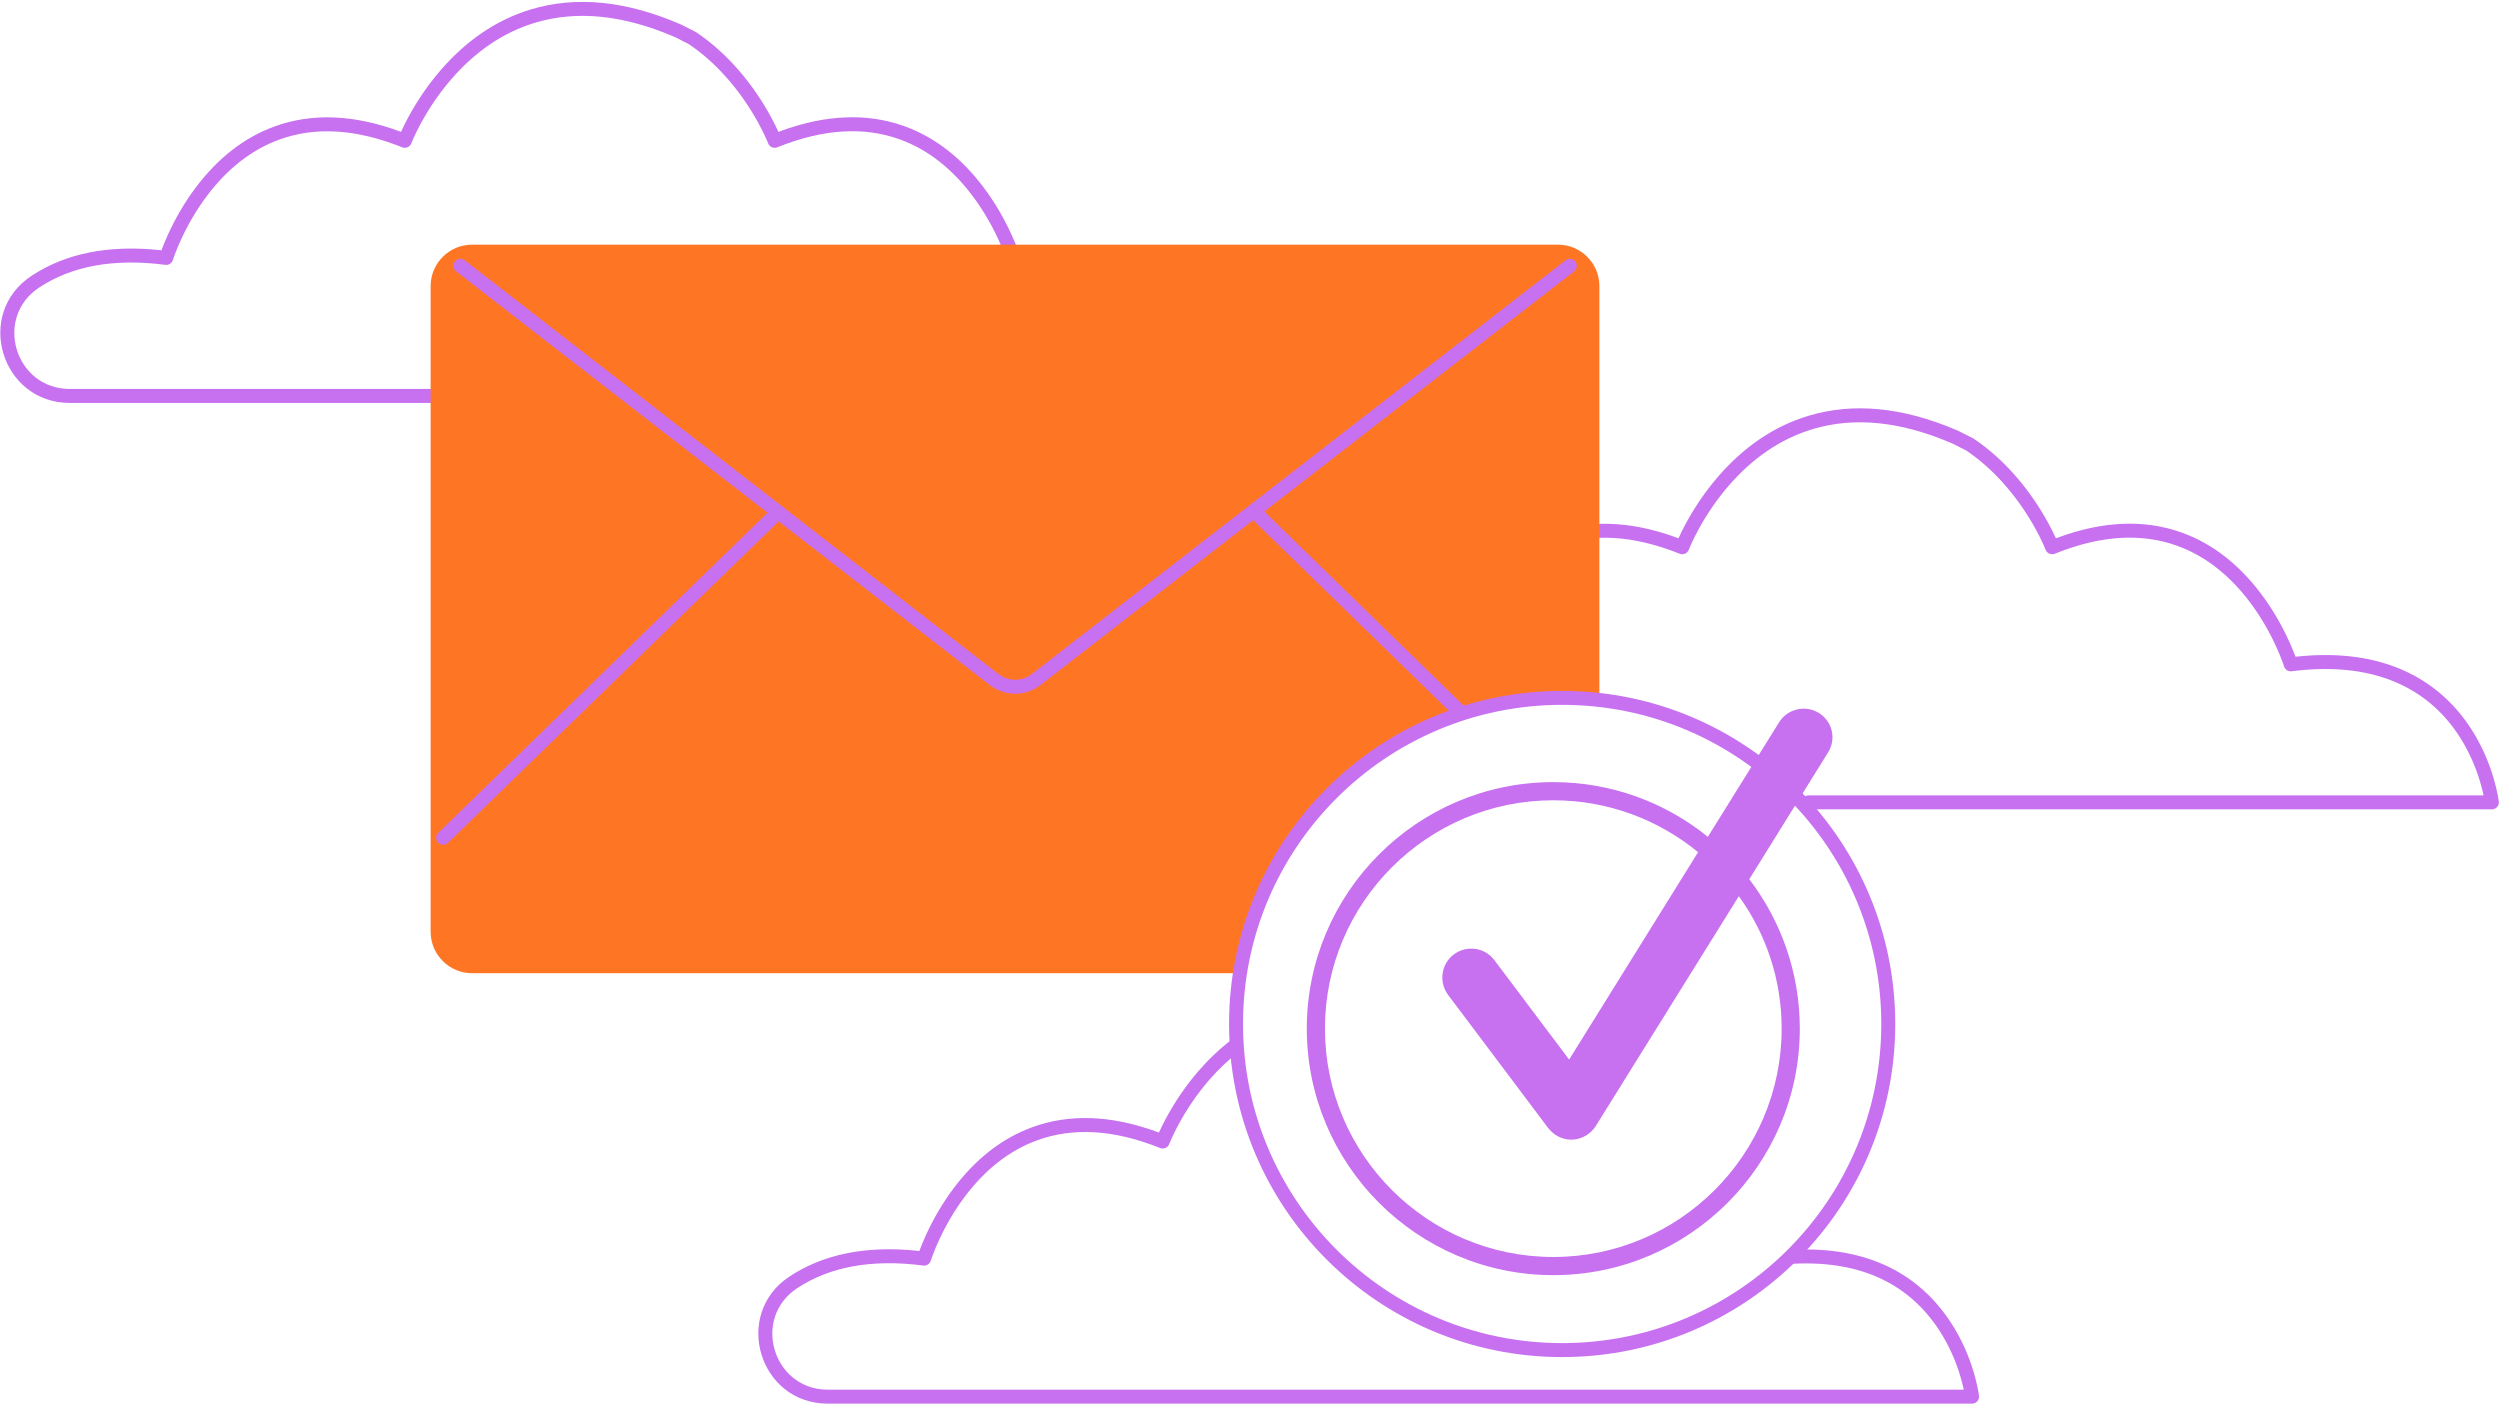 <svg width="1074" height="603" viewBox="0 0 1074 603" fill="none" xmlns="http://www.w3.org/2000/svg">
<path fill-rule="evenodd" clip-rule="evenodd" d="M228.31 3.968C212.972 8.542 200.003 17.755 189.253 30.204C183.748 36.578 179.178 43.396 175.485 50.217L175.103 50.929C174.099 52.815 173.224 54.591 172.472 56.228L172.279 56.653L172.036 56.562C151.771 49.025 133.787 48.591 118.059 54.282C104.608 59.148 93.417 68.242 84.291 80.298C79.398 86.762 75.406 93.673 72.242 100.585L71.914 101.306C71.056 103.216 70.313 105.015 69.681 106.672L69.358 107.532L69.344 107.53C46.424 104.979 27.871 109.022 13.545 118.498C-11.117 134.717 0.499 173.1 30 173.1H521.7C523.493 173.1 524.886 171.537 524.68 169.756L524.623 169.314C524.545 168.752 524.415 167.953 524.221 166.944C523.808 164.792 523.237 162.402 522.482 159.834C520.328 152.506 517.128 145.177 512.666 138.32C505.965 128.023 497.008 119.729 485.504 114.205L484.879 113.909C471.901 107.84 456.218 105.518 437.638 107.505L437.341 107.538L437.247 107.284C436.49 105.255 435.561 103.002 434.45 100.578C431.279 93.663 427.284 86.749 422.389 80.281C413.253 68.211 402.057 59.109 388.608 54.242L388.031 54.036C372.64 48.632 355.112 49.075 335.424 56.276L334.412 56.652L334.493 56.828C333.588 54.825 332.487 52.601 331.186 50.209C327.473 43.387 322.884 36.568 317.363 30.194C311.936 23.928 305.883 18.428 299.176 13.911C299.074 13.843 298.968 13.781 298.859 13.725L292.759 10.625L292.598 10.55C268.624 0.106 247.2 -1.664 228.31 3.968ZM290.125 16.017L295.969 18.987L295.824 18.888C302.069 23.093 307.732 28.239 312.827 34.122C318.046 40.147 322.398 46.613 325.915 53.077C327.144 55.335 328.18 57.428 329.026 59.3L329.433 60.217C329.557 60.503 329.67 60.769 329.772 61.014L329.999 61.573C330.599 63.14 332.367 63.91 333.923 63.282C354.061 55.153 371.509 54.434 386.566 59.883C398.819 64.318 409.12 72.692 417.605 83.902C422.216 89.995 425.997 96.537 428.996 103.079C430.044 105.365 430.918 107.485 431.626 109.382L431.965 110.31C432.034 110.503 432.099 110.688 432.159 110.863L432.434 111.686C432.864 113.079 434.234 113.96 435.68 113.776C454.649 111.356 470.271 113.546 482.907 119.614C493.366 124.636 501.509 132.176 507.637 141.593C511.757 147.924 514.727 154.725 516.726 161.526L516.93 162.234C517.329 163.639 517.666 164.979 517.948 166.241L518.132 167.1H30C6.442 167.1 -2.833 136.45 16.848 123.506C30.437 114.518 48.349 110.83 71.013 113.775C72.402 113.955 73.722 113.152 74.208 111.856L74.453 111.117L74.634 110.592C74.731 110.316 74.837 110.02 74.953 109.704L75.072 109.381C75.778 107.486 76.65 105.368 77.697 103.083C80.69 96.546 84.466 90.008 89.075 83.919C97.55 72.724 107.846 64.358 120.1 59.924C135.159 54.475 152.619 55.182 172.781 63.283C174.339 63.909 176.107 63.135 176.704 61.566L176.929 61.008L177.146 60.49C177.301 60.126 177.475 59.727 177.67 59.294C178.51 57.423 179.54 55.331 180.762 53.074C184.26 46.612 188.592 40.149 193.794 34.126C203.845 22.487 215.882 13.936 230.025 9.718C247.312 4.563 267.032 6.118 289.429 15.716L290.125 16.017Z" fill="#C770F0"/>
<path fill-rule="evenodd" clip-rule="evenodd" d="M529.191 446.607C530.513 445.608 532.395 445.87 533.393 447.192C534.392 448.513 534.131 450.395 532.809 451.394C527.91 455.096 523.404 459.394 519.284 464.173C514.12 470.164 509.816 476.593 506.339 483.02C505.245 485.041 504.307 486.928 503.521 488.643L503.264 489.208C503.022 489.746 502.812 490.231 502.632 490.661L502.384 491.264C502.346 491.357 502.32 491.425 502.304 491.467C501.707 493.036 499.939 493.81 498.381 493.184C478.219 485.082 460.759 484.375 445.7 489.824C433.446 494.258 423.15 502.624 414.675 513.82C410.066 519.908 406.29 526.446 403.297 532.983C402.355 535.04 401.554 536.961 400.889 538.706L400.672 539.282C400.55 539.61 400.437 539.92 400.334 540.21L399.905 541.463L399.867 541.584C399.436 542.98 398.062 543.863 396.613 543.675C373.948 540.73 356.037 544.419 342.454 553.403C323.034 566.233 331.891 596.389 354.898 596.991L355.6 597H843.628L843.581 596.773C843.273 595.332 842.89 593.783 842.423 592.145L842.218 591.438C840.214 584.643 837.24 577.848 833.117 571.522C820.621 552.35 800.49 541.43 770.547 542.897C768.892 542.978 767.485 541.702 767.404 540.047C767.322 538.392 768.598 536.985 770.253 536.904C802.386 535.33 824.513 547.333 838.144 568.246C842.609 575.097 845.814 582.419 847.973 589.74C848.73 592.306 849.303 594.693 849.718 596.844L849.876 597.694C850.034 598.574 850.131 599.236 850.18 599.653C850.381 601.376 849.086 602.896 847.378 602.995L847.2 603H355.6C326.127 603 314.563 564.638 339.145 548.398C353.3 539.035 371.583 534.977 394.127 537.342L394.958 537.432L395.049 537.187C395.729 535.363 396.549 533.355 397.514 531.207L397.842 530.485C401.006 523.573 404.998 516.662 409.891 510.198C419.017 498.142 430.208 489.049 443.659 484.182C459.188 478.563 476.916 478.915 496.868 486.18L497.879 486.553L498.066 486.144C498.813 484.516 499.684 482.749 500.681 480.873L501.062 480.165C504.733 473.379 509.274 466.597 514.74 460.256C519.127 455.167 523.938 450.576 529.191 446.607Z" fill="#C770F0"/>
<path fill-rule="evenodd" clip-rule="evenodd" d="M777.11 178.569C795.793 172.998 816.953 174.668 840.609 184.808L841.398 185.15L841.559 185.225L847.659 188.325C847.768 188.381 847.874 188.443 847.976 188.512C854.683 193.028 860.736 198.528 866.163 204.794C871.684 211.168 876.273 217.987 879.986 224.809C881.157 226.962 882.165 228.979 883.016 230.821L883.212 231.252L883.456 231.16C903.456 223.688 921.24 223.161 936.831 228.636L937.408 228.842C950.857 233.709 962.053 242.811 971.189 254.881C976.084 261.349 980.08 268.263 983.25 275.178C984.25 277.359 985.103 279.403 985.815 281.269L986.141 282.138L986.438 282.105C1005.02 280.118 1020.7 282.44 1033.68 288.509L1034.3 288.805C1045.81 294.329 1054.76 302.623 1061.47 312.92C1065.93 319.777 1069.13 327.106 1071.28 334.434C1072.04 337.002 1072.61 339.392 1073.02 341.544L1073.18 342.395C1073.34 343.276 1073.43 343.938 1073.48 344.356C1073.68 346.078 1072.38 347.596 1070.68 347.695L1070.5 347.7H776.9C775.243 347.7 773.9 346.357 773.9 344.7C773.9 343.102 775.149 341.796 776.724 341.705L776.9 341.7L1066.93 341.699L1066.88 341.466C1066.58 340.024 1066.2 338.473 1065.73 336.834L1065.53 336.126C1063.53 329.325 1060.56 322.524 1056.44 316.193C1050.31 306.776 1042.17 299.236 1031.71 294.214C1019.07 288.146 1003.45 285.956 984.48 288.376C983.094 288.553 981.779 287.75 981.293 286.458L981.047 285.718C980.878 285.221 980.672 284.64 980.426 283.982C979.718 282.085 978.844 279.966 977.796 277.679C974.797 271.137 971.016 264.595 966.405 258.502C957.92 247.293 947.619 238.918 935.366 234.484C920.309 229.034 902.861 229.754 882.723 237.882C881.223 238.487 879.525 237.793 878.867 236.338L878.572 235.614L878.353 235.096C878.198 234.733 878.022 234.333 877.826 233.9C876.98 232.028 875.944 229.935 874.715 227.677C871.198 221.213 866.846 214.747 861.627 208.722C856.754 203.095 851.36 198.142 845.436 194.042L844.769 193.587L838.925 190.617L838.229 190.316C816.089 180.829 796.566 179.2 779.422 184.143L778.825 184.318C764.682 188.536 752.645 197.087 742.594 208.726C737.392 214.749 733.06 221.212 729.562 227.674C728.34 229.931 727.31 232.023 726.47 233.895L726.193 234.518C726.106 234.718 726.023 234.908 725.946 235.09L725.524 236.115C725.516 236.135 725.509 236.152 725.504 236.166C724.907 237.735 723.139 238.51 721.582 237.884C701.419 229.782 683.96 229.075 668.9 234.524C656.646 238.958 646.35 247.324 637.875 258.52C633.266 264.608 629.49 271.146 626.497 277.683C625.555 279.74 624.754 281.661 624.089 283.406L623.872 283.981C623.75 284.31 623.637 284.62 623.534 284.909L623.105 286.163L623.067 286.284C622.636 287.68 621.262 288.563 619.814 288.375C597.148 285.43 579.237 289.119 565.655 298.102C564.273 299.016 562.412 298.637 561.498 297.255C560.584 295.873 560.963 294.012 562.345 293.098C576.5 283.735 594.783 279.676 617.327 282.042L618.158 282.132L618.25 281.887C618.929 280.062 619.749 278.055 620.714 275.906L621.042 275.185C624.206 268.273 628.198 261.362 633.091 254.898C642.217 242.842 653.408 233.749 666.859 228.882C682.388 223.263 700.116 223.615 720.068 230.88L721.079 231.253L721.273 230.828C722.024 229.191 722.899 227.415 723.903 225.529L724.285 224.817C727.978 217.996 732.548 211.178 738.053 204.804C748.803 192.355 761.772 183.142 777.11 178.569Z" fill="#C770F0"/>
<path fill-rule="evenodd" clip-rule="evenodd" d="M671.1 299.8C676.5 299.8 681.9 300.1 687.1 300.7V122.9C687.1 113.1 679.1 105.1 669.3 105.1H202.8C193 105.1 185 113.1 185 122.9V400.3C185 410.1 193 418.1 202.8 418.1H532.7C543.2 351.1 601.1 299.8 671.1 299.8Z" fill="#FE7624"/>
<path fill-rule="evenodd" clip-rule="evenodd" d="M672.562 111.829C673.871 110.814 675.756 111.052 676.771 112.362C677.747 113.621 677.564 115.412 676.384 116.45L676.238 116.571L447.148 294.163C440.667 299.23 431.921 299.311 425.377 294.412L425.062 294.171L195.962 116.571C194.653 115.556 194.414 113.671 195.429 112.362C196.405 111.103 198.185 110.834 199.484 111.717L199.638 111.829L428.748 289.436C433.074 292.819 438.803 292.886 443.195 289.632L443.462 289.429L672.562 111.829Z" fill="#C770F0"/>
<path fill-rule="evenodd" clip-rule="evenodd" d="M332.209 217.849C333.397 216.694 335.296 216.721 336.451 217.909C337.56 219.049 337.579 220.845 336.528 222.009L336.391 222.151L192.491 362.051C191.303 363.206 189.404 363.179 188.249 361.991C187.14 360.851 187.121 359.055 188.172 357.891L188.309 357.749L332.209 217.849Z" fill="#C770F0"/>
<path fill-rule="evenodd" clip-rule="evenodd" d="M536.951 217.907C538.061 216.767 539.855 216.699 541.047 217.718L541.193 217.851L629.393 303.751C630.58 304.907 630.605 306.806 629.449 307.993C628.339 309.133 626.545 309.201 625.353 308.182L625.207 308.049L537.007 222.149C535.82 220.993 535.795 219.094 536.951 217.907Z" fill="#C770F0"/>
<path fill-rule="evenodd" clip-rule="evenodd" d="M671.1 296.8C592.068 296.8 528 360.868 528 439.9C528 518.932 592.068 583 671.1 583C750.132 583 814.2 518.932 814.2 439.9C814.2 360.868 750.132 296.8 671.1 296.8ZM671.1 302.8C746.818 302.8 808.2 364.182 808.2 439.9C808.2 515.618 746.818 577 671.1 577C595.382 577 534 515.618 534 439.9C534 364.182 595.382 302.8 671.1 302.8Z" fill="#C770F0"/>
<path fill-rule="evenodd" clip-rule="evenodd" d="M781.4 306.3C775.6 302.7 767.9 304.5 764.3 310.3L733.7 359.5C715.5 344.8 692.4 336 667.3 336C608.9 336 561.4 383.5 561.4 441.9C561.4 500.3 608.9 547.8 667.3 547.8C725.7 547.8 773.2 500.3 773.2 441.9C773.2 417.8 765.1 395.6 751.5 377.7L785.3 323.3C789 317.5 787.2 309.9 781.4 306.3ZM765.4 441.9C765.4 496 721.4 540 667.3 540C613.2 540 569.2 496 569.2 441.9C569.2 387.8 613.2 343.8 667.3 343.8C690.9 343.8 712.6 352.2 729.5 366.1L674.1 455.2L642 412.5C637.9 407 630.1 405.9 624.6 410C619.1 414.1 618 421.9 622.1 427.4L665.1 484.6C667.5 487.7 671.1 489.6 675 489.6C675.2 489.6 675.4 489.6 675.5 489.6C679.6 489.4 683.3 487.2 685.5 483.8L747 385C758.6 401 765.4 420.7 765.4 441.9Z" fill="#C770F0"/>
</svg>
